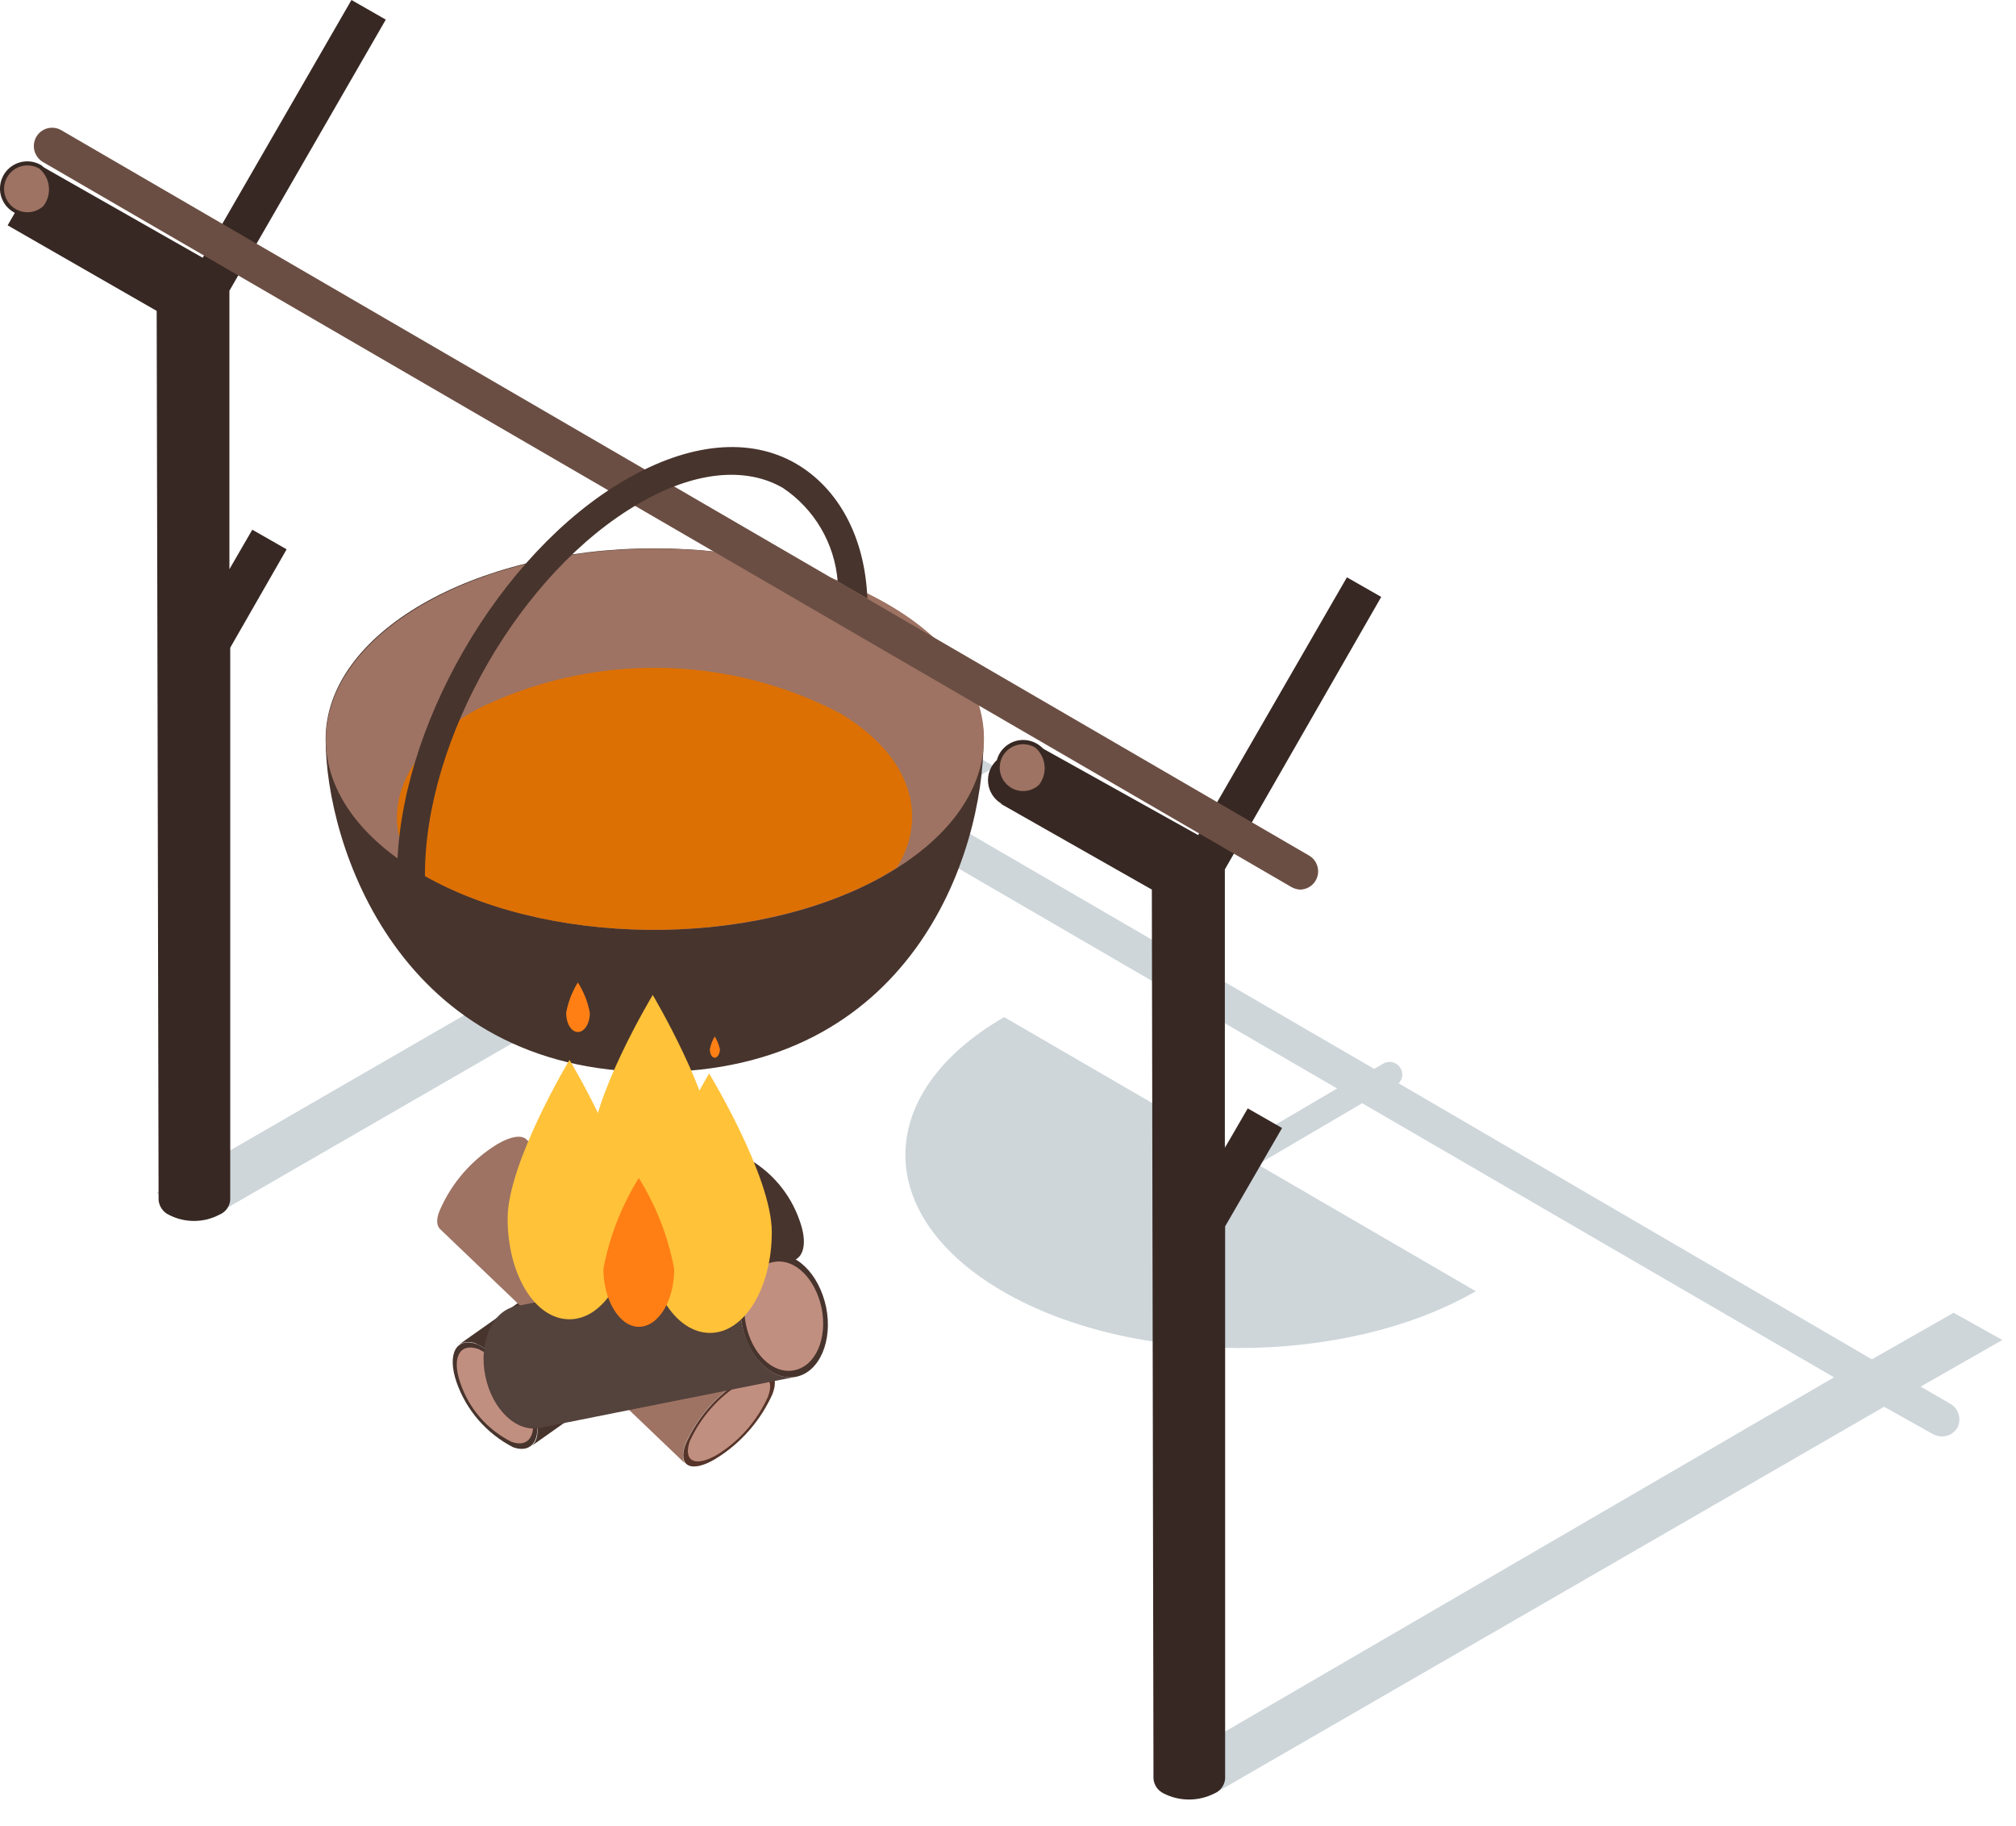 <svg width="74" height="67" viewBox="0 0 74 67" fill="none" xmlns="http://www.w3.org/2000/svg">
<path opacity="0.2" d="M71.62 51.538L70.5 50.888L73.5 49.178L71.71 48.178L68.71 49.888L51.34 39.758C51.411 39.688 51.457 39.595 51.47 39.495C51.482 39.396 51.461 39.295 51.41 39.208C51.38 39.154 51.339 39.107 51.291 39.069C51.242 39.031 51.186 39.003 51.126 38.987C51.066 38.971 51.004 38.968 50.943 38.977C50.882 38.985 50.823 39.006 50.77 39.038L50.44 39.228L33.94 29.638L36.52 28.148L34.75 27.098L32.17 28.598L25.86 24.928C25.706 24.838 25.523 24.813 25.35 24.858C25.178 24.903 25.03 25.014 24.94 25.168C24.85 25.322 24.825 25.505 24.869 25.678C24.915 25.851 25.026 25.998 25.18 26.088L30.75 29.338L5.75 43.778L7.56 44.778L32.56 30.348L49.08 39.948L45.25 42.198L36.86 37.328C32.05 40.108 32.02 44.608 36.8 47.388C41.58 50.168 49.36 50.168 54.17 47.388L46.17 42.738L50 40.488L67.32 50.548L42.75 64.838L44.55 65.838L69.16 51.628L70.94 52.628C71.044 52.686 71.161 52.717 71.28 52.718C71.398 52.719 71.514 52.687 71.617 52.628C71.719 52.568 71.803 52.482 71.86 52.378C71.927 52.233 71.94 52.068 71.896 51.914C71.852 51.76 71.754 51.626 71.62 51.538Z" fill="#0B324A"/>
<path d="M36.103 27.125C36.103 31.445 33.393 39.345 24.023 39.345C14.653 39.345 11.953 30.995 11.953 27.125C11.953 23.255 17.363 20.125 24.023 20.125C30.683 20.125 36.103 23.265 36.103 27.125Z" fill="#47342D"/>
<path d="M32.754 22.275C37.374 25.045 37.214 29.475 32.404 32.165C27.594 34.855 19.944 34.765 15.324 31.985C10.704 29.205 10.864 24.785 15.684 22.095C20.504 19.405 28.124 19.495 32.754 22.275Z" fill="#9E7363"/>
<path d="M30.849 26.184C28.79 25.107 26.505 24.533 24.181 24.509C21.857 24.484 19.561 25.011 17.479 26.044C14.689 27.604 13.899 29.904 15.139 31.874L15.309 31.984C19.929 34.764 27.569 34.844 32.389 32.164L32.919 31.844C34.099 29.944 33.429 27.734 30.849 26.184Z" fill="#DD7003"/>
<path d="M47.06 41.398L45.8 40.678L44.96 42.127V31.907L50.7 21.907L49.44 21.188L43.98 30.648L38.04 27.337L36.75 29.508L42.28 32.648C42.28 32.648 42.34 63.867 42.34 65.278C42.349 65.392 42.389 65.502 42.453 65.597C42.518 65.691 42.607 65.767 42.71 65.817C42.999 65.966 43.32 66.043 43.645 66.043C43.97 66.043 44.291 65.966 44.58 65.817C44.688 65.772 44.782 65.698 44.851 65.602C44.92 65.507 44.961 65.395 44.97 65.278C44.97 64.668 44.97 45.008 44.97 45.008L47.06 41.398Z" fill="#372823"/>
<path d="M38.231 28.894C38.19 29.044 38.115 29.182 38.012 29.298C37.908 29.413 37.78 29.504 37.636 29.561C37.492 29.618 37.336 29.641 37.181 29.628C37.027 29.615 36.877 29.567 36.745 29.486C36.613 29.405 36.501 29.294 36.418 29.163C36.336 29.032 36.285 28.883 36.27 28.729C36.255 28.574 36.276 28.418 36.332 28.273C36.388 28.129 36.476 27.999 36.591 27.894C36.631 27.744 36.706 27.606 36.809 27.491C36.913 27.375 37.042 27.285 37.186 27.227C37.33 27.17 37.485 27.147 37.64 27.16C37.794 27.173 37.944 27.222 38.076 27.302C38.209 27.383 38.321 27.494 38.403 27.625C38.485 27.756 38.536 27.905 38.551 28.06C38.566 28.214 38.545 28.37 38.489 28.515C38.434 28.66 38.345 28.789 38.231 28.894Z" fill="#372823"/>
<path d="M38.134 28.809C38.016 28.916 37.87 28.989 37.713 29.018C37.556 29.047 37.394 29.032 37.245 28.975C37.096 28.917 36.966 28.819 36.87 28.692C36.773 28.564 36.714 28.413 36.699 28.254C36.684 28.095 36.714 27.935 36.784 27.791C36.855 27.648 36.964 27.528 37.1 27.443C37.235 27.358 37.392 27.313 37.551 27.312C37.711 27.312 37.868 27.355 38.004 27.439C38.197 27.607 38.318 27.843 38.342 28.098C38.366 28.353 38.292 28.607 38.134 28.809Z" fill="#9E7363"/>
<path d="M10.521 20.16L9.261 19.44L8.421 20.89V10.67L14.161 0.72L12.901 0L7.441 9.46L1.531 6.1L0.281 8.27L5.751 11.41C5.751 11.41 5.821 42.63 5.821 44.04C5.831 44.154 5.87 44.264 5.935 44.359C5.999 44.454 6.088 44.53 6.191 44.58C6.478 44.731 6.797 44.809 7.121 44.809C7.445 44.809 7.764 44.731 8.051 44.58C8.161 44.536 8.257 44.462 8.328 44.367C8.398 44.271 8.441 44.158 8.451 44.04C8.451 43.43 8.451 23.77 8.451 23.77L10.521 20.16Z" fill="#372823"/>
<path d="M1.681 7.654C1.544 7.781 1.375 7.868 1.191 7.903C1.008 7.939 0.819 7.923 0.644 7.856C0.47 7.79 0.318 7.676 0.204 7.528C0.091 7.379 0.022 7.202 0.004 7.016C-0.013 6.831 0.022 6.644 0.105 6.476C0.188 6.309 0.316 6.169 0.475 6.071C0.634 5.973 0.817 5.921 1.003 5.922C1.19 5.922 1.373 5.975 1.531 6.074C1.754 6.268 1.894 6.54 1.922 6.834C1.95 7.129 1.864 7.422 1.681 7.654Z" fill="#372823"/>
<path d="M1.591 7.563C1.474 7.671 1.328 7.744 1.172 7.775C1.015 7.805 0.853 7.791 0.704 7.734C0.554 7.678 0.424 7.581 0.326 7.454C0.229 7.328 0.169 7.177 0.153 7.018C0.137 6.859 0.165 6.699 0.235 6.555C0.304 6.411 0.412 6.29 0.547 6.204C0.682 6.119 0.838 6.072 0.997 6.07C1.157 6.068 1.314 6.111 1.451 6.193C1.645 6.36 1.768 6.595 1.794 6.85C1.82 7.105 1.748 7.36 1.591 7.563Z" fill="#9E7363"/>
<path d="M47.749 32.648C47.63 32.647 47.513 32.616 47.409 32.558L1.579 5.948C1.425 5.858 1.313 5.711 1.266 5.539C1.219 5.367 1.242 5.184 1.329 5.028C1.373 4.951 1.431 4.883 1.501 4.829C1.571 4.774 1.651 4.734 1.737 4.711C1.823 4.688 1.912 4.682 2 4.693C2.088 4.705 2.173 4.734 2.249 4.778L48.049 31.398C48.177 31.472 48.277 31.586 48.333 31.723C48.39 31.86 48.399 32.011 48.36 32.154C48.322 32.297 48.237 32.422 48.119 32.512C48.001 32.601 47.857 32.649 47.709 32.648H47.749Z" fill="#6B4E43"/>
<path d="M29.238 17.027C27.528 16.027 25.298 16.247 22.958 17.607C18.328 20.277 14.568 26.787 14.578 32.107C14.581 32.24 14.636 32.367 14.731 32.461C14.826 32.554 14.955 32.607 15.088 32.607C15.155 32.608 15.221 32.596 15.283 32.572C15.344 32.547 15.401 32.51 15.448 32.464C15.496 32.417 15.533 32.362 15.559 32.3C15.585 32.239 15.598 32.173 15.598 32.107C15.598 27.107 19.108 20.987 23.458 18.477C25.458 17.307 27.358 17.107 28.738 17.907C29.31 18.29 29.788 18.798 30.136 19.392C30.484 19.985 30.693 20.65 30.748 21.337L31.838 21.967C31.748 19.667 30.748 17.917 29.238 17.027Z" fill="#47342D"/>
<path d="M29.357 44.813C29.006 43.782 28.267 42.928 27.297 42.433C27.197 42.38 27.086 42.352 26.972 42.352C26.859 42.352 26.747 42.38 26.647 42.433L16.867 49.333C16.968 49.281 17.079 49.254 17.192 49.254C17.305 49.254 17.417 49.281 17.517 49.333C18.486 49.837 19.227 50.692 19.587 51.723C19.817 52.393 19.767 52.893 19.487 53.083L29.267 46.183C29.537 45.983 29.597 45.483 29.357 44.813Z" fill="#47342D"/>
<path d="M17.513 49.333C18.483 49.837 19.223 50.692 19.583 51.723C19.943 52.723 19.583 53.383 18.833 53.113C17.857 52.611 17.111 51.751 16.753 50.713C16.403 49.673 16.753 49.053 17.513 49.333Z" fill="#47342D"/>
<path d="M17.57 49.513C18.45 49.958 19.121 50.73 19.44 51.663C19.77 52.603 19.44 53.163 18.77 52.913C17.888 52.47 17.216 51.697 16.9 50.763C16.57 49.823 16.87 49.263 17.57 49.513Z" fill="#C18F80"/>
<path d="M19.322 41.816L28.322 50.436C28.142 50.266 27.772 50.306 27.262 50.606C26.328 51.17 25.592 52.008 25.152 53.006C25.032 53.356 25.052 53.596 25.152 53.716L16.152 45.106C16.022 44.976 16.002 44.736 16.152 44.396C16.591 43.395 17.328 42.554 18.262 41.986C18.752 41.696 19.152 41.646 19.322 41.816Z" fill="#9E7363"/>
<path d="M28.361 51.148C27.918 52.144 27.182 52.982 26.251 53.548C25.371 54.068 24.871 53.818 25.161 53.008C25.6 52.01 26.337 51.172 27.271 50.608C28.151 50.088 28.651 50.338 28.361 51.148Z" fill="#563429"/>
<path d="M28.195 51.244C27.801 52.134 27.145 52.884 26.315 53.394C25.515 53.854 25.075 53.634 25.315 52.904C25.718 52.012 26.38 51.263 27.215 50.754C28.015 50.334 28.455 50.514 28.195 51.244Z" fill="#C18F80"/>
<path d="M29.235 50.523L19.815 52.403C18.965 52.583 18.065 51.733 17.815 50.502C17.565 49.273 18.055 48.133 18.915 47.943L28.325 46.062C27.465 46.252 26.975 47.392 27.235 48.623C27.495 49.852 28.375 50.703 29.235 50.523Z" fill="#54423C"/>
<path d="M30.324 47.975C30.574 49.205 30.084 50.345 29.234 50.525C28.384 50.705 27.474 49.855 27.234 48.625C26.994 47.395 27.464 46.255 28.324 46.065C29.184 45.875 30.064 46.735 30.324 47.975Z" fill="#47342D"/>
<path d="M30.158 48.008C30.378 49.108 29.948 50.128 29.158 50.288C28.368 50.448 27.598 49.688 27.378 48.598C27.158 47.508 27.588 46.478 28.378 46.318C29.168 46.158 29.928 46.918 30.158 48.008Z" fill="#C18F80"/>
<path d="M23.183 44.718C23.183 46.718 22.183 48.418 20.903 48.418C19.623 48.418 18.633 46.758 18.633 44.718C18.633 42.678 20.903 38.898 20.903 38.898C20.903 38.898 23.183 42.668 23.183 44.718Z" fill="#FFC239"/>
<path d="M26.23 42.336C26.23 44.336 25.23 46.046 23.96 46.046C22.69 46.046 21.68 44.386 21.68 42.336C21.68 40.286 23.96 36.516 23.96 36.516C23.96 36.516 26.23 40.336 26.23 42.336Z" fill="#FFC239"/>
<path d="M28.33 45.218C28.33 47.268 27.33 48.918 26.06 48.918C24.79 48.918 23.75 47.268 23.75 45.218C23.75 43.168 26.03 39.398 26.03 39.398C26.03 39.398 28.33 43.178 28.33 45.218Z" fill="#FFC239"/>
<path d="M24.748 46.574C24.748 47.744 24.168 48.694 23.448 48.694C22.728 48.694 22.148 47.694 22.148 46.574C22.369 45.39 22.81 44.257 23.448 43.234C24.087 44.257 24.527 45.39 24.748 46.574Z" fill="#FF7F15"/>
<path d="M21.651 37.175C21.651 37.565 21.451 37.875 21.211 37.875C20.971 37.875 20.781 37.565 20.781 37.175C20.852 36.778 20.998 36.398 21.211 36.055C21.428 36.396 21.578 36.776 21.651 37.175Z" fill="#FF7F15"/>
<path d="M26.425 38.509C26.425 38.679 26.335 38.819 26.235 38.819C26.135 38.819 26.055 38.679 26.055 38.509C26.086 38.343 26.147 38.184 26.235 38.039C26.327 38.182 26.391 38.342 26.425 38.509Z" fill="#FF7F15"/>
</svg>
